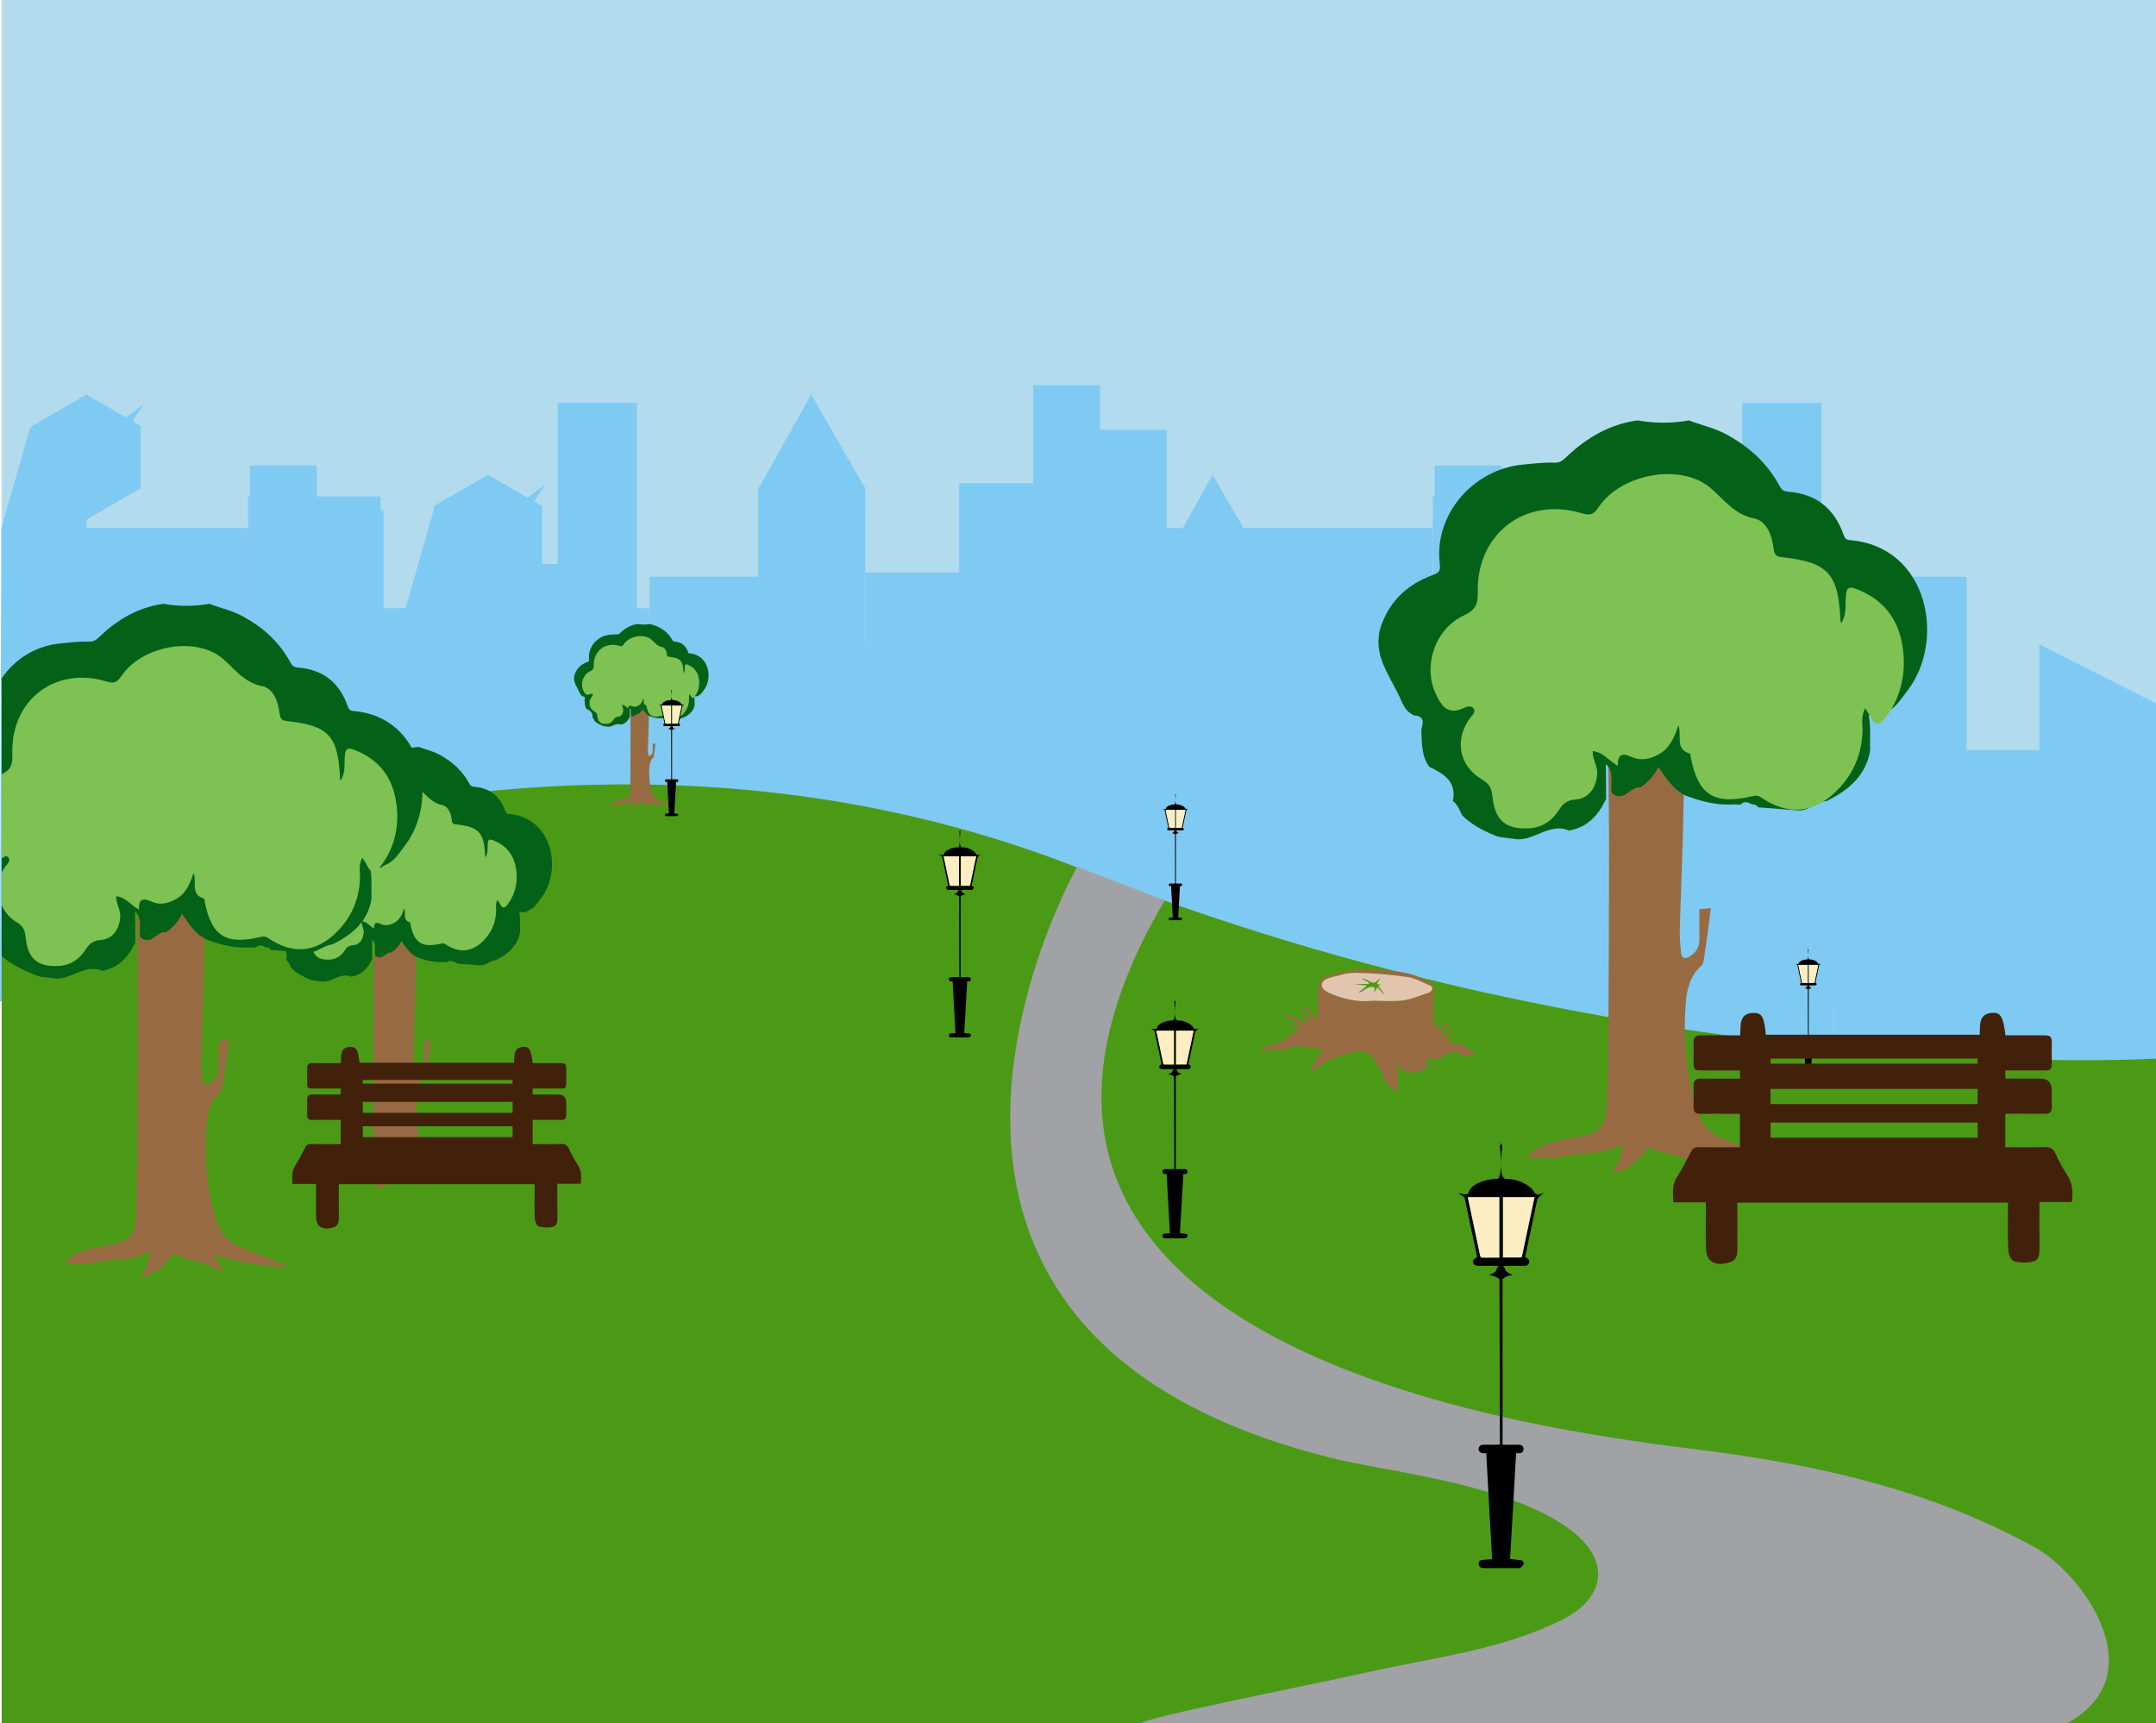 <?xml version="1.0" encoding="UTF-8"?><svg id="Layer_2" xmlns="http://www.w3.org/2000/svg" viewBox="0 0 1281 1024"><defs><style>.cls-1{fill:#b2dbed;}.cls-2{fill:#7ec253;}.cls-3{fill:#4b9a16;}.cls-4{fill:#fceec2;}.cls-5{fill:#036118;}.cls-6{fill:#a0a2a5;}.cls-7{fill:#7fcaf2;}.cls-8{fill:#986a42;}.cls-9{fill:#42210b;}.cls-10{fill:#e2c5af;}</style></defs><g id="Layer_1-2"><rect class="cls-1" x="1" width="1280" height="1024"/></g><g id="background"><path class="cls-7" d="M289.94,361.38h95.97v281.1h-158.02v.13h-39.63v.26h-39.69v-.06H48.98v-255.01h99.59v-111.21h39.69v26.43h39.63v58.36h13.13l16.75-58.68v-2l32.17-18.57,23.44,13.53c5.75-4.13,10.23-7.36,10.51-7.56l-6.62,9.81,4.84,2.79v37.14l-32.17,18.58v4.96Z"/><polygon class="cls-7" points="1281 418 1281 629 1211.72 642.66 1211.72 642.38 1168.49 642.38 1168.49 642.39 1089.87 642.39 1089.87 342.69 1168.49 342.69 1168.49 445.64 1211.72 445.64 1211.72 382.88 1281 418"/><polygon class="cls-7" points="752.31 337.18 752.71 337.18 752.71 642.19 688.95 642.19 688.95 642.75 643.25 642.75 643.25 642.63 507.87 642.63 507.87 642.36 386.02 642.36 386.02 342.66 464.64 342.66 464.64 445.61 507.87 445.61 507.87 382.85 569.91 382.85 569.91 287.05 616.97 287.05 616.97 418.08 643.58 418.08 643.58 424.17 688.95 424.17 688.95 337.18 689.69 337.18 720.5 282.09 752.31 337.18"/><polygon class="cls-7" points="1089.76 361.4 1089.76 642.51 931.73 642.51 931.73 642.64 892.11 642.64 892.11 642.9 852.42 642.9 852.42 642.84 752.83 642.84 752.83 387.83 852.42 387.83 852.42 276.62 892.11 276.62 892.11 303.04 931.73 303.04 931.73 361.4 1089.76 361.4"/><path class="cls-7" d="M.76,314.07l16.75-58.68,1.7-2.38,32.17-18.57,23.44,13.53c5.75-4.13,10.23-7.36,10.51-7.56l-6.62,9.81,4.84,2.79v37.14l-32.17,18.58v4.96h95.97v281.1l-147.35.21.76-280.93Z"/><polygon class="cls-7" points="1108.87 370.42 1108.87 594.97 973.16 594.97 973.16 594.69 929.93 594.69 929.93 594.7 851.31 594.7 851.31 295 929.93 295 929.93 397.95 973.16 397.95 973.16 335.19 1035.2 335.19 1035.2 239.39 1082.26 239.39 1082.26 370.42 1108.87 370.42"/><polygon class="cls-7" points="513.75 289.49 514.15 289.49 514.15 594.5 450.39 594.5 450.39 595.06 404.69 595.06 404.69 594.94 269.31 594.94 269.31 594.67 147.46 594.67 147.46 294.97 226.08 294.97 226.08 397.92 269.31 397.92 269.31 335.16 331.35 335.16 331.35 239.36 378.41 239.36 378.41 370.39 405.02 370.39 405.02 376.48 450.39 376.48 450.39 289.49 451.13 289.49 481.94 234.4 513.75 289.49"/><polygon class="cls-7" points="851.2 313.71 851.2 594.82 693.17 594.82 693.17 594.95 653.55 594.95 653.55 595.21 613.86 595.21 613.86 595.15 514.27 595.15 514.27 340.14 613.86 340.14 613.86 228.93 653.55 228.93 653.55 255.35 693.17 255.35 693.17 313.71 851.2 313.71"/></g><g id="grass"><path class="cls-3" d="M1,549s314-163,643-32,637,112,637,112v395H1v-475Z"/></g><g id="pavement"><path class="cls-6" d="M796.3,867.51c31.7,7.49,112.39,15.88,143.78,47.59,16.28,16.85,11.09,35.98-12.23,47.52-36,17.81-75.59,22.15-114,30.71-41.56,9.26-132.62,26.88-135.85,30.67h550c53.14-29,9.1-88.88-18.43-104.23-59.67-33.27-124.7-48.31-191.54-57.29-67.99-9.14-490.02-48.47-326.02-327.47l-52-20s-158.18,278.26,156.3,352.51Z"/></g><g id="trees"><path class="cls-8" d="M246.5,554.52c.29.97.84,1.95.83,2.92-.15,11.57-.31,23.13-.61,34.69-.28,11.06-.77,22.11-1.07,33.17-.07,2.55.16,5.12.42,7.66.2,1.89,1.21,2.3,2.85,1.29,2.04-1.26,3.26-3.04,3.24-5.54-.02-3.36,0-6.72,0-10.19,1.51-.14,2.49-.23,3.81-.35-.32,2.57-.6,5.02-.94,7.45-.46,3.34-.93,6.68-1.44,10.01-.09.59-.27,1.32-.68,1.67-3.64,3.14-4.83,7.41-5.21,11.89-1.02,12.06-.02,23.95,3.41,35.61,1.37,4.66,4.11,8.16,8.55,10.08,5.72,2.47,11.54,4.73,17.31,7.08.4.16.81.28,1.17.77-3.1-.27-6.2-.44-9.28-.83-3.16-.39-6.31-.87-9.42-1.53-3.08-.66-6.11-1.59-9-2.36,1.06,1.96,2.18,4.03,3.3,6.09-.16.11-.32.23-.47.34-.65-.33-1.31-.64-1.95-.98-3.1-1.65-6.27-2.99-9.79-3.6-2.15-.37-4.19-1.41-6.43-2.2-2.48,4.32-6.3,7.36-11.88,8.92,1.71-3.24,3.31-6.09,3.38-9.59-.43.08-.75.06-1,.19-4.12,2.07-8.53,2.58-13.07,2.83-3.1.17-6.15,1.04-9.25,1.32-2.57.23-5.17.05-7.76.05-.09-.28-.18-.55-.27-.83.7-.6,1.35-1.28,2.12-1.78,4.04-2.6,8.67-3.36,13.28-4.2.92-.17,1.85-.29,2.76-.49,5.5-1.22,7.77-3.88,7.99-10.13.31-8.67.43-17.36.49-26.04.12-19.82.19-39.64.21-59.46.01-9.19-.17-18.38-.18-27.57,0-1.23.11-2.84.86-3.61,1.79-1.83,2.65-1.58,4.52.62,1.4-2.43,2.78-4.82,4.25-7.37.45.59.74.96,1.08,1.4.91-1.29,1.79-2.53,2.82-3.98.41.66.68,1.05.91,1.46.97,1.74,2.54,2.08,3.92.78,1.97-1.86,3.9-3.76,5.85-5.65.13,0,.25,0,.38,0Z"/><path class="cls-5" d="M221.03,558.18c.03,3.87.06,7.74.09,11.6-2.53,5.38-6.12,9.5-12.35,10.54-6.37-2.67-11.29,3.24-17.27,2.92-1.89-.25-3.77-.5-5.66-.74-.42-.11-.84-.22-1.26-.33-4.16-1.68-8.13-3.67-11.37-6.87-.91-1.67-1.44-3.59-3.1-4.78,1.32-6.53-3.07-9.12-7.89-11.42-2.67-3.74-2.41-8.1-2.63-12.36.61-2.23,1.19-4.44-2.28-4.74-.43-.04-.84-.42-1.25-.67-2.16-1.33-2.83-3.72-3.82-5.78-3.62-7.57-9.38-14.52-5.81-24.02,3.08-8.17,8.88-13.23,16.73-16.2,2.11-.8,2.9-1.07,2.56-3.88-1.93-16.26,11.05-31.34,27.5-32.95,3.59-.35,7.15-.81,10.74-.65,1.83.08,2.86-.88,4.05-2.01,6.66-6.34,14.31-10.79,23.58-12.08,5.71,1.01,11.41,1.02,17.12,0,4.09,1.6,8.38,2.47,12.34,4.61,7.45,4.03,13.46,9.36,17.56,16.77.71,1.29,1.21,2.22,3.04,2.35,9.19.65,15.36,5.47,18.45,14.14.4,1.13.66,1.87,2.13,1.99,26.25,2.11,32.15,33.56,19.05,50.33-2.11,2.71-3.79,5.73-7.23,7.03-.55.33-1.1.66-1.65.98,0,0,0-.02,0-.02-1.22,0-2.44,0-3.89,0,.83,3.77.36,7.64.52,11.5-1.07,7.05-5.35,11.75-11.22,15.28-1.05.63-2.15,1.17-3.23,1.75-3.45.35-6.04,3.37-9.67,3.13-4.41-.34-8.82-.69-13.23-1.03h-.03c-.4-.76-1.07-.99-1.87-.94-1.32-.68-2.64-1.31-3.92.08-.66-.04-1.32-.07-1.98-.11-5.71.46-11.08-.96-16.35-2.94-4.08-1.97-6.36-5.7-9.03-9.53-1.4,3.03-3.46,5.09-5.89,6.81-3.29-.48-5.02,4.37-8.7,2.55-.33-.26-.66-.51-.99-.77,0,0,.01.03.01.03-.45-3.23,1.03-6.85-1.9-9.59"/><path class="cls-2" d="M288.46,509.41c1.45-2.42,1.21-4.63,1.28-6.8.13-4.15.73-4.51,4.65-2.75,7.38,3.32,11.32,9.22,12.34,17.06.93,7.13-.41,13.85-4.65,19.81-1.56,2.19-3.27,4.12-5.12.17-.29-.62-.72-1.18-1.42-2.31-1.31,2.63-.73,4.51-.76,6.27-.1,7.18-2.69,13.31-7.77,18.31-6.78,6.67-14.41,7.28-22.34,1.84-1.09-.75-1.96-.48-3.05-.23-10.97,2.47-15.56-.54-17.76-11.59-.08-.4-.07-1.11-.25-1.15-4.57-1.23-2.29-5.31-3.42-8.39-1.23,3.7-2.61,6.89-5.97,8.7-2.55,1.38-5.24,1.91-7.86.7-2.75-1.27-4.26-.94-4.1,2.63-2.71-1.49-4.28-4.06-7.48-4.39-.09,2.42,1.46,4.37,1.33,6.69-.24,4.18-2.45,7.39-6.44,7.67-2.43.17-3.68,1.22-4.83,3.03-2.1,3.3-5.02,5.32-9.04,5.51-6.78.32-9.99-2.34-10.71-9.43-.24-2.38-.85-3.75-3.1-5.06-6.88-4.01-8.23-11.93-3.49-18.24.65-.86,1.78-1.74.96-2.82-.76-1-2.09-.49-3.05-.04-4.56,2.14-6.49-.77-8.09-4.18-3.95-8.44-.19-19.43,8.34-23.33,3.28-1.5,4.16-3.26,4.08-6.77-.43-17.59,14.25-28.65,31.07-23.45,2.66.82,3.56-.13,4.85-2.03,6.76-9.88,24.53-13.03,33.23-5.41,4.02,3.52,6.94,7.74,12.88,8.94,3.55.72,5.19,4.95,5.65,8.82.18,1.51.45,2.41,2.33,2.61,13.93,1.52,16.88,4.78,17.53,19.02,0,.13.09.26.21.59Z"/><path class="cls-8" d="M385.34,414c.13.43.37.85.36,1.28-.06,5.06-.14,10.12-.27,15.18-.12,4.84-.34,9.67-.47,14.51-.03,1.12.07,2.24.18,3.35.09.83.53,1.01,1.25.56.89-.55,1.43-1.33,1.42-2.42-.01-1.47,0-2.94,0-4.46.66-.06,1.09-.1,1.67-.15-.14,1.13-.26,2.19-.41,3.26-.2,1.46-.41,2.92-.63,4.38-.04.26-.12.58-.3.73-1.59,1.38-2.11,3.24-2.28,5.2-.45,5.28,0,10.48,1.49,15.58.6,2.04,1.8,3.57,3.74,4.41,2.5,1.08,5.05,2.07,7.58,3.1.17.07.35.12.51.34-1.35-.12-2.71-.19-4.06-.36-1.38-.17-2.76-.38-4.12-.67-1.35-.29-2.67-.7-3.94-1.03.46.86.95,1.76,1.44,2.66-.07.05-.14.1-.21.15-.28-.14-.57-.28-.85-.43-1.35-.72-2.74-1.31-4.28-1.58-.94-.16-1.83-.62-2.81-.96-1.09,1.89-2.76,3.22-5.2,3.9.75-1.42,1.45-2.67,1.48-4.2-.19.03-.33.03-.44.08-1.8.91-3.73,1.13-5.72,1.24-1.36.07-2.69.45-4.05.58-1.12.1-2.26.02-3.4.02-.04-.12-.08-.24-.12-.36.31-.26.59-.56.93-.78,1.77-1.14,3.8-1.47,5.81-1.84.4-.07.81-.13,1.21-.22,2.41-.53,3.4-1.7,3.5-4.43.13-3.8.19-7.59.21-11.39.05-8.67.08-17.34.09-26.02,0-4.02-.07-8.04-.08-12.06,0-.54.05-1.24.38-1.58.78-.8,1.16-.69,1.98.27.61-1.06,1.22-2.11,1.86-3.23.2.26.33.42.47.61.4-.56.78-1.11,1.23-1.74.18.29.3.46.4.64.42.76,1.11.91,1.72.34.86-.81,1.71-1.65,2.56-2.47.05,0,.11,0,.16,0Z"/><path class="cls-5" d="M374.2,420.85c.01,1.69.03,3.38.04,5.08-1.11,2.35-2.68,4.16-5.4,4.61-2.79-1.17-4.94,1.42-7.55,1.28-.83-.11-1.65-.22-2.48-.33-.18-.05-.37-.1-.55-.14-1.82-.73-3.56-1.6-4.98-3.01-.4-.73-.63-1.57-1.35-2.09.58-2.86-1.34-3.99-3.45-5-1.17-1.64-1.06-3.54-1.15-5.41.27-.98.52-1.94-1-2.07-.19-.02-.37-.18-.55-.29-.95-.58-1.24-1.63-1.67-2.53-1.58-3.31-4.11-6.35-2.54-10.51,1.35-3.58,3.89-5.79,7.32-7.09.92-.35,1.27-.47,1.12-1.7-.85-7.11,4.83-13.71,12.03-14.42,1.57-.15,3.13-.35,4.7-.29.8.03,1.25-.39,1.77-.88,2.91-2.77,6.26-4.72,10.32-5.28,2.5.44,4.99.45,7.49,0,1.79.7,3.67,1.08,5.4,2.02,3.26,1.76,5.89,4.1,7.68,7.34.31.57.53.97,1.33,1.03,4.02.28,6.72,2.39,8.07,6.19.18.49.29.82.93.87,11.48.92,14.07,14.68,8.34,22.02-.93,1.18-1.66,2.51-3.16,3.08-.24.14-.48.29-.72.43,0,0,0-.01,0-.01-.53,0-1.07,0-1.7,0,.36,1.65.16,3.34.23,5.03-.47,3.09-2.34,5.14-4.91,6.68-.46.28-.94.51-1.41.77-1.51.15-2.64,1.47-4.23,1.37-1.93-.15-3.86-.3-5.79-.45h-.01c-.18-.33-.47-.43-.82-.41-.58-.3-1.15-.57-1.71.03-.29-.02-.58-.03-.87-.05-2.5.2-4.85-.42-7.15-1.29-1.78-.86-2.78-2.5-3.95-4.17-.61,1.32-1.52,2.23-2.58,2.98-1.44-.21-2.2,1.91-3.81,1.11-.14-.11-.29-.22-.43-.34,0,0,0,.01,0,.01-.2-1.41.45-3-.83-4.19"/><path class="cls-8" d="M120.87,516.43c.46,1.56,1.34,3.12,1.32,4.67-.24,18.47-.5,36.93-.97,55.39-.45,17.65-1.23,35.3-1.71,52.96-.11,4.07.25,8.18.67,12.24.31,3.01,1.92,3.68,4.55,2.06,3.26-2.01,5.21-4.85,5.18-8.85-.04-5.37,0-10.74,0-16.26,2.41-.22,3.97-.37,6.09-.56-.51,4.11-.96,8.01-1.49,11.89-.73,5.34-1.48,10.67-2.31,15.99-.14.94-.44,2.1-1.09,2.67-5.81,5.02-7.71,11.84-8.31,18.98-1.63,19.25-.03,38.24,5.45,56.85,2.19,7.45,6.55,13.02,13.66,16.09,9.14,3.95,18.42,7.56,27.64,11.3.63.26,1.29.45,1.87,1.23-4.94-.43-9.9-.71-14.82-1.32-5.04-.63-10.08-1.39-15.04-2.44-4.92-1.05-9.75-2.54-14.36-3.77,1.7,3.13,3.48,6.43,5.26,9.72-.25.18-.5.36-.76.55-1.04-.52-2.09-1.02-3.12-1.56-4.94-2.64-10.01-4.78-15.63-5.75-3.44-.59-6.69-2.25-10.27-3.51-3.96,6.9-10.07,11.74-18.96,14.23,2.74-5.17,5.28-9.73,5.39-15.31-.69.12-1.2.1-1.6.3-6.57,3.31-13.62,4.12-20.86,4.52-4.95.27-9.83,1.66-14.78,2.1-4.1.37-8.26.07-12.4.07-.14-.44-.29-.88-.43-1.32,1.12-.95,2.15-2.05,3.38-2.84,6.45-4.14,13.85-5.37,21.2-6.71,1.47-.27,2.95-.47,4.41-.79,8.79-1.94,12.41-6.2,12.76-16.17.49-13.85.69-27.72.78-41.58.2-31.65.31-63.29.34-94.94.02-14.67-.27-29.35-.28-44.02,0-1.96.18-4.54,1.37-5.76,2.86-2.92,4.23-2.52,7.22.99,2.24-3.88,4.44-7.7,6.79-11.77.72.94,1.19,1.53,1.73,2.24,1.46-2.06,2.85-4.03,4.5-6.36.66,1.05,1.09,1.67,1.45,2.32,1.55,2.78,4.05,3.33,6.26,1.24,3.15-2.96,6.23-6.01,9.33-9.01.2,0,.4,0,.6,0Z"/><path class="cls-5" d="M209.86,422.42c-2.33-.19-2.75-1.36-3.4-3.17-4.94-13.84-14.79-21.54-29.46-22.57-2.93-.21-3.72-1.69-4.86-3.76-6.54-11.84-16.13-20.35-28.03-26.78-6.33-3.42-13.19-4.8-19.71-7.36-9.11,1.62-18.22,1.61-27.33,0-14.79,2.05-27.01,9.16-37.64,19.28-1.89,1.8-3.54,3.33-6.46,3.21-5.74-.25-11.42.49-17.15,1.04-14.72,1.44-26.79,9.19-34.81,20.69v165c5.17,5.12,14.36,9.07,21.01,11.75.67.17,1.34.35,2.01.52,3.01.4,6.02.79,9.04,1.19,9.54.51,17.39-8.93,27.57-4.66,9.95-1.66,15.69-8.25,19.72-16.83-.05-6.18-.09-12.35-.14-18.53h0c4.67,4.36,2.33,10.12,3.04,15.27.52.41,1.04.81,1.56,1.22,5.88,2.9,8.64-4.84,13.9-4.07,3.87-2.76,7.15-6.05,9.4-10.88,4.26,6.1,7.9,12.06,14.41,15.21,8.42,3.16,16.99,5.43,26.11,4.7,1.05.06,2.11.12,3.17.18,2.04-2.22,4.15-1.21,6.25-.12,1.27-.07,2.34.28,2.98,1.48l.05.02c7.04.55,14.08,1.1,21.13,1.65,5.81.37,9.94-4.44,15.45-5.01,1.72-.93,3.48-1.8,5.15-2.8,9.38-5.62,16.21-13.13,17.92-24.39-.26-6.15.49-12.33-.84-18.35,2.31,0,4.26,0,6.21,0,0,0,.01.04.01.04.88-.52,1.76-1.05,2.64-1.57,5.48-2.07,8.16-6.9,11.54-11.22,20.92-26.78,11.49-76.99-30.42-80.36Z"/><path class="cls-2" d="M235.49,477.52c-1.84-14.18-8.98-24.87-22.33-30.89-7.1-3.2-8.17-2.54-8.42,4.98-.13,3.92.3,7.93-2.32,12.31-.21-.6-.36-.83-.37-1.06-1.17-25.78-6.51-31.69-31.74-34.44-3.39-.37-3.89-2-4.21-4.73-.82-7-3.79-14.66-10.22-15.96-10.75-2.17-16.04-9.81-23.32-16.18-15.76-13.79-47.93-8.08-60.17,9.8-2.35,3.43-3.98,5.16-8.79,3.67-30.45-9.42-57.03,10.6-56.26,42.45.15,6.35-.4,9.82-6.33,12.53v50c1.73-.81,2.64-2.19,4.02-.39,1.49,1.95-.57,3.55-1.74,5.11-.88,1.17-1.64,2.37-2.29,3.58v19.7c1.89,3.67,4.41,7.31,8.61,9.75,4.08,2.37,5.17,4.86,5.62,9.17,1.32,12.84,7.12,17.66,19.4,17.07,7.29-.35,12.58-4,16.38-9.97,2.09-3.29,4.36-5.19,8.75-5.49,7.23-.5,11.23-6.33,11.67-13.89.24-4.21-2.57-7.74-2.41-12.12,5.79.6,8.62,5.25,13.54,7.95-.29-6.46,2.44-7.05,7.43-4.76,4.75,2.19,9.6,1.23,14.23-1.26,6.1-3.28,8.59-9.06,10.82-15.76,2.05,5.58-2.08,12.96,6.19,15.2.32.09.31,1.37.45,2.09,3.98,20,12.29,25.46,32.16,20.98,1.97-.44,3.54-.93,5.52.42,14.37,9.85,28.18,8.75,40.46-3.33,9.21-9.06,13.89-20.15,14.08-33.15.05-3.19-1-6.6,1.37-11.35,1.27,2.05,2.05,3.06,2.57,4.18,3.35,7.14,6.45,3.65,9.27-.32,7.67-10.79,10.1-22.97,8.42-35.87Z"/><path class="cls-8" d="M999.58,426c.52,1.74,1.5,3.49,1.48,5.22-.26,20.64-.56,41.28-1.09,61.92-.51,19.73-1.38,39.46-1.91,59.19-.12,4.55.28,9.14.75,13.68.35,3.37,2.15,4.11,5.09,2.3,3.65-2.25,5.82-5.42,5.79-9.89-.04-6-.01-12-.01-18.18,2.7-.25,4.44-.41,6.8-.63-.57,4.59-1.08,8.95-1.67,13.29-.81,5.96-1.66,11.93-2.58,17.87-.16,1.05-.49,2.35-1.22,2.98-6.5,5.61-8.62,13.23-9.29,21.21-1.83,21.52-.03,42.74,6.09,63.55,2.45,8.32,7.33,14.56,15.27,17.99,10.21,4.41,20.59,8.45,30.9,12.64.71.29,1.44.51,2.09,1.38-5.52-.48-11.07-.79-16.57-1.48-5.63-.7-11.27-1.55-16.82-2.73-5.5-1.17-10.9-2.84-16.05-4.21,1.89,3.5,3.89,7.18,5.88,10.87-.28.2-.56.41-.84.61-1.16-.58-2.34-1.14-3.48-1.75-5.53-2.95-11.19-5.34-17.47-6.43-3.84-.66-7.47-2.51-11.48-3.93-4.43,7.71-11.25,13.13-21.2,15.91,3.06-5.78,5.9-10.88,6.03-17.11-.77.13-1.34.11-1.79.33-7.34,3.7-15.23,4.61-23.32,5.05-5.53.3-10.98,1.85-16.52,2.35-4.58.41-9.23.08-13.85.08-.16-.49-.32-.98-.48-1.47,1.25-1.07,2.41-2.29,3.78-3.17,7.21-4.63,15.48-6,23.7-7.5,1.64-.3,3.3-.52,4.93-.88,9.82-2.17,13.87-6.93,14.26-18.07.55-15.48.78-30.98.87-46.47.22-35.37.34-70.75.38-106.12.02-16.4-.3-32.8-.32-49.2,0-2.19.2-5.07,1.53-6.44,3.2-3.27,4.73-2.82,8.07,1.11,2.5-4.34,4.97-8.61,7.59-13.16.81,1.05,1.33,1.71,1.93,2.5,1.63-2.3,3.19-4.51,5.03-7.11.74,1.18,1.22,1.87,1.62,2.6,1.73,3.11,4.53,3.72,7,1.39,3.52-3.31,6.96-6.71,10.43-10.08.22,0,.45,0,.67,0Z"/><path class="cls-5" d="M954.13,453.95c.05,6.9.1,13.81.15,20.71-4.51,9.59-10.93,16.96-22.04,18.82-11.37-4.77-20.15,5.78-30.81,5.21-3.37-.44-6.74-.88-10.1-1.33-.75-.2-1.5-.39-2.25-.58-7.43-2.99-14.52-6.55-20.29-12.27-1.63-2.98-2.56-6.41-5.53-8.52,2.35-11.65-5.47-16.28-14.08-20.38-4.77-6.67-4.31-14.45-4.7-22.05,1.08-3.98,2.13-7.92-4.07-8.46-.77-.07-1.5-.75-2.22-1.19-3.86-2.38-5.05-6.63-6.82-10.32-6.46-13.51-16.75-25.92-10.37-42.86,5.49-14.59,15.85-23.6,29.85-28.91,3.76-1.42,5.17-1.9,4.57-6.93-3.45-29.02,19.71-55.94,49.08-58.8,6.4-.62,12.76-1.44,19.17-1.17,3.27.14,5.11-1.57,7.22-3.58,11.88-11.31,25.54-19.26,42.08-21.55,10.18,1.81,20.37,1.83,30.55.01,7.29,2.85,14.96,4.4,22.03,8.22,13.3,7.19,24.03,16.7,31.33,29.94,1.27,2.31,2.15,3.97,5.43,4.2,16.4,1.16,27.41,9.76,32.93,25.23.72,2.02,1.19,3.33,3.8,3.54,46.84,3.77,57.38,59.89,34,89.82-3.77,4.83-6.77,10.23-12.9,12.55-.98.59-1.97,1.17-2.95,1.76,0,0-.01-.04-.01-.04-2.18,0-4.36,0-6.94,0,1.48,6.73.65,13.64.94,20.52-1.91,12.58-9.55,20.98-20.03,27.26-1.87,1.12-3.84,2.09-5.76,3.13-6.16.63-10.77,6.01-17.26,5.59-7.87-.61-15.74-1.23-23.62-1.84l-.06-.03c-.72-1.34-1.91-1.74-3.33-1.65-2.35-1.21-4.71-2.34-6.99.13-1.18-.07-2.36-.13-3.54-.2-10.19.82-19.77-1.72-29.18-5.25-7.27-3.52-11.35-10.18-16.11-17-2.51,5.4-6.18,9.08-10.5,12.16-5.87-.86-8.96,7.79-15.53,4.55-.59-.46-1.17-.92-1.76-1.38,0,0,.02.05.02.05-.8-5.77,1.83-12.22-3.4-17.11"/><path class="cls-2" d="M1094.01,370.33c2.9-4.85,2.42-9.29,2.56-13.63.27-8.32,1.46-9.05,9.32-5.51,14.79,6.66,22.68,18.49,24.72,34.19,1.86,14.29-.83,27.77-9.32,39.71-3.12,4.39-6.55,8.25-10.26.35-.58-1.24-1.44-2.36-2.85-4.63-2.62,5.27-1.47,9.04-1.52,12.57-.21,14.4-5.39,26.67-15.58,36.7-13.6,13.37-28.88,14.59-44.79,3.69-2.19-1.5-3.93-.96-6.11-.47-21.99,4.96-31.19-1.08-35.6-23.22-.16-.8-.15-2.22-.5-2.31-9.15-2.47-4.58-10.64-6.85-16.82-2.47,7.41-5.22,13.81-11.97,17.44-5.12,2.76-10.49,3.82-15.75,1.4-5.52-2.54-8.54-1.89-8.22,5.27-5.44-2.99-8.57-8.14-14.98-8.8-.18,4.85,2.93,8.75,2.66,13.42-.48,8.37-4.92,14.82-12.92,15.38-4.86.34-7.38,2.44-9.69,6.08-4.2,6.61-10.05,10.66-18.13,11.04-13.6.65-20.02-4.68-21.48-18.9-.49-4.77-1.7-7.52-6.22-10.15-13.79-8.03-16.5-23.92-7-36.57,1.3-1.72,3.57-3.49,1.92-5.66-1.52-2-4.19-.98-6.11-.08-9.15,4.29-13.01-1.55-16.21-8.38-7.92-16.91-.39-38.95,16.71-46.77,6.57-3,8.35-6.54,8.18-13.57-.85-35.26,28.57-57.42,62.28-46.99,5.32,1.65,7.13-.27,9.73-4.06,13.55-19.8,49.16-26.12,66.61-10.85,8.06,7.05,13.92,15.51,25.82,17.91,7.12,1.44,10.41,9.92,11.32,17.67.36,3.03.91,4.83,4.66,5.24,27.92,3.05,33.84,9.59,35.13,38.13.01.26.17.52.41,1.18Z"/><path class="cls-2" d="M406.25,399.95c.72-1.2.6-2.3.64-3.38.07-2.06.36-2.24,2.31-1.36,3.66,1.65,5.62,4.58,6.12,8.47.46,3.54-.2,6.88-2.31,9.83-.77,1.09-1.62,2.04-2.54.09-.14-.31-.36-.58-.71-1.15-.65,1.3-.36,2.24-.38,3.11-.05,3.57-1.33,6.6-3.86,9.09-3.37,3.31-7.15,3.61-11.09.91-.54-.37-.97-.24-1.51-.12-5.45,1.23-7.72-.27-8.82-5.75-.04-.2-.04-.55-.12-.57-2.27-.61-1.13-2.64-1.7-4.17-.61,1.84-1.29,3.42-2.97,4.32-1.27.68-2.6.95-3.9.35-1.37-.63-2.11-.47-2.04,1.3-1.35-.74-2.12-2.02-3.71-2.18-.04,1.2.73,2.17.66,3.32-.12,2.07-1.22,3.67-3.2,3.81-1.2.08-1.83.6-2.4,1.51-1.04,1.64-2.49,2.64-4.49,2.73-3.37.16-4.96-1.16-5.32-4.68-.12-1.18-.42-1.86-1.54-2.51-3.42-1.99-4.09-5.92-1.73-9.06.32-.43.88-.87.48-1.4-.38-.49-1.04-.24-1.51-.02-2.26,1.06-3.22-.38-4.01-2.08-1.96-4.19-.1-9.64,4.14-11.58,1.63-.74,2.07-1.62,2.02-3.36-.21-8.73,7.08-14.22,15.42-11.64,1.32.41,1.77-.07,2.41-1.01,3.36-4.9,12.18-6.47,16.5-2.69,2,1.75,3.45,3.84,6.39,4.44,1.76.36,2.58,2.46,2.8,4.38.09.75.23,1.2,1.16,1.3,6.92.75,8.38,2.37,8.7,9.44,0,.06.04.13.1.29Z"/><path class="cls-8" d="M856.25,616.66c2.39-1.77,4.62-3.44,6.86-5.1.12.14.24.28.37.41-1.53,1.79-3.05,3.57-4.58,5.36.11.18.23.35.34.53,1.06-.32,2.12-.63,3.55-1.06-.73,1.21-1.25,2.06-2.02,3.35,1.74,0,3.1.07,4.45-.02,2.54-.16,4.55.74,6.39,2.49,1.62,1.53,3.54,2.75,5.39,4.15-3.03,1.36-6.31,1.23-9.3-.58-2.9-1.76-5.47-1.53-8.07.31-2.96,2.09-6.08,3.35-9.85,2.89-1.85-.23-3.01,1.01-3.4,3.04h3.58c-3.25,2.29-5.76,4.84-9.75,4.88-3.79.03-7.31-.08-8.7-4.91l-.96.59v15.64c-4.65-2.39-7.48-5.24-8.87-9.49-.44-1.35-1.15-2.63-1.85-3.88-.94-1.68-2.15-3.22-2.97-4.95-2.14-4.5-5.99-6.61-10.85-5.57-4.59.98-9.02,2.25-13.47,4.01-5,1.98-8.9,4.94-12.77,8.65-.33-3.47,1.28-7.22,3.6-9.73,1.14-1.24,1.88-2.86,2.66-4.09-5.59-.76-10.62-1.57-15.68-2.04-1.44-.13-2.98.72-4.47,1.13-1.75.48-3.57,1.56-5.22,1.33-3.85-.52-7.5-.58-10.94,1.7-.19-.31-.38-.63-.56-.94,1.15-1.03,2.16-2.31,3.48-3.02,1.27-.68,2.84-.81,4.3-1.13,3.26-.71,5.94-2.22,8.34-4.67,1.6-1.63,3.97-2.52,6.25-3.89-1.94-1.05-4.02-2.18-6.11-3.31.01-.13.02-.25.03-.38,2.21.74,4.41,1.49,6.66,2.24-.42-2.9-3.23-4.87-10.4-7.32,5.6-.79,9.96,2.16,14.27,5.27.21-.26.41-.52.62-.77-1.13-1.78-2.25-3.55-3.72-5.86,2.23,1.47,4.05,2.67,5.87,3.88.2-.14.39-.28.59-.43-1.88-2.57-3.77-5.13-5.73-7.81,4.21,1.85,6.91,4.85,8.46,9.39.23-.82.6-1.56.62-2.32.17-5.44.42-10.88.34-16.32-.06-4.27,1.8-7.45,5.64-8.56,5.34-1.54,10.89-2.78,16.42-3.17,10.61-.76,21.28-.54,31.7,1.87,3.97.92,7.74,2.78,11.5,4.44,2.89,1.28,3.87,3.67,3.68,6.89-.33,5.61-.32,11.23-.37,16.85-.01,1.28.3,2.56.95,3.85.35-1.14.69-2.28,1.04-3.41l.42-.07c.26,1.7.51,3.41.84,5.57,2.16-1.87,4.16-3.59,6.15-5.32.16.16.32.33.48.49-1.93,2.85-4.91,5.15-5.22,8.92ZM815.83,594.61c5.96,0,12.01.64,17.85-.19,5.35-.76,10.48-3.11,15.7-4.76.08-.03.15-.09.22-.14,1.93-1.33,1.98-3.11-.15-4-4.43-1.87-8.85-4.39-13.5-5.04-10.14-1.41-20.41-2.31-30.64-2.43-5.29-.07-10.65,1.77-15.87,3.14-2.18.57-4.54,2.39-4.07,4.83.29,1.52,2.44,3.12,4.12,3.86,8.37,3.67,17.1,5.82,26.34,4.74Z"/><path class="cls-10" d="M815.83,594.61c-9.23,1.09-17.97-1.07-26.34-4.74-1.68-.74-3.83-2.34-4.12-3.86-.46-2.44,1.9-4.26,4.07-4.83,5.22-1.37,10.59-3.2,15.87-3.14,10.23.13,20.5,1.02,30.64,2.43,4.65.65,9.06,3.16,13.5,5.04,2.12.9,2.08,2.68.15,4-.07.05-.14.11-.22.14-5.22,1.65-10.35,4-15.7,4.76-5.84.83-11.89.19-17.85.19ZM807.07,589.78c3.38-.2,5.56-4.85,9.74-2.91-.13.82-.25,1.6-.47,2.93.84-1.23,1.35-1.98,2.09-3.08,1.33,1.41,2.48,2.63,3.62,3.84.11-.09.22-.19.32-.28-1.2-1.49-2.4-2.98-3.66-4.54.64-.12,1.22-.22,1.88-.34-.84-.29-1.59-.56-2.56-.89.7-1.02,1.2-1.75,1.97-2.85-.74.33-1.15.39-1.33.62-1.77,2.33-3.57,1.81-5.65.36-1.05-.72-2.47-.9-3.73-1.33-.02.09-.03.18-.05.27l4.21,2.28c-.11.28-.22.55-.33.83h-7.96s.02.07.02.1c2.1.25,4.2.49,7.09.83-2.19,1.75-3.69,2.96-5.21,4.17Z"/></g><g id="lamposts"><path d="M574.67,583.09c0,.59-1.74,30.6-1.74,30.6.09.22,2.9.39,3.29.48.54.13.8.77.58,1.28-.17.39-.63.67-1,.95-.11.09-.34.03-.51.03-3.34,0-6.69,0-10.03,0-.63,0-1.13-.17-1.38-.78-.26-.62.04-1.4.7-1.57.27-.07,3.03-.17,3.11-.31,0,0-1.69-30.31-1.69-30.67-.34,0-.6,0-.87,0-.8-.03-1.32-.49-1.34-1.19-.02-.74.49-1.26,1.33-1.28,1.14-.03,2.28,0,3.42-.01.15,0,1.16-.03,1.43-.05l-.12-47.81c-.11-.78-2.99-1.41-2.99-1.41,0,0,1.94-.62,2.07-1.33.23-1.22.96-1.29.96-1.29-.41,0-1.72,0-2.15,0-1.29,0-2.58,0-3.86,0-1.07,0-1.54-.27-1.68-.97-.13-.63.21-1.09,1.18-1.54-1.22-5.79-2.45-11.59-3.68-17.4-.29-.03-1.79-1.28-1.79-1.28,0,0,2.76,1.05,2.96.01.45-2.31,4.64-4.06,8.31-4.06,1.75,0,.83-9.38.83-9.38l.3-1.09.35,1.12s-1.49,9.35,1.13,9.35c3.49,0,6.98,1.75,8.29,4.06.62,1.09,2.68-.06,2.68-.06,0,0-1.83,1.49-1.94,2.01-1.15,5.5-2.32,10.99-3.48,16.49-.02.07,0,.15-.02.27.12.05.25.1.37.16.58.27.9.73.77,1.37-.13.63-.58.95-1.24.95-1.51,0-3.02,0-4.53,0-.51,0-1.85.09-1.85.09,0,0,.68.47.81,1.28.15.44,2.12,1.35,2.12,1.35,0,0-1.97-.04-3.02,1.16v48.03c1.2,0,3.25,0,4.44,0,.27,0,.55,0,.81.08.6.18.89.62.86,1.23-.03.66-.42,1.05-1.06,1.14-.34.05-.69,0-1.12,0ZM569.8,526.33v-17.53h-9.15c.36,1.7.71,3.34,1.05,4.98.84,3.97,1.69,7.94,2.51,11.91.1.47.26.66.77.64,1.56-.03,3.12-.01,4.81-.01ZM570.86,508.8v17.49h5.44c1.24-5.83,2.47-11.63,3.71-17.49h-9.15Z"/><path class="cls-4" d="M569.8,526.33c-1.69,0-3.25-.02-4.81.01-.51.01-.67-.18-.77-.64-.82-3.97-1.67-7.94-2.51-11.91-.35-1.64-.69-3.29-1.05-4.98h9.15v17.53Z"/><path class="cls-4" d="M570.86,508.8h9.15c-1.24,5.86-2.47,11.66-3.71,17.49h-5.44v-17.49Z"/><path d="M900.8,863.46c0,1.21-3.57,62.65-3.57,62.65.18.45,5.93.8,6.74.99,1.1.26,1.64,1.57,1.19,2.62-.34.8-1.29,1.37-2.04,1.94-.23.18-.69.07-1.04.07-6.85,0-13.7-.01-20.54.01-1.29,0-2.31-.35-2.83-1.6-.53-1.26.09-2.86,1.44-3.21.55-.14,6.21-.35,6.38-.64,0,0-3.46-62.05-3.46-62.79-.69,0-1.23.02-1.77,0-1.64-.05-2.7-1.01-2.75-2.44-.05-1.51,1.01-2.58,2.72-2.62,2.33-.05,4.67-.02,7-.03.3,0,2.39-.05,2.92-.11l-.25-97.9c-.24-1.6-6.13-2.9-6.13-2.9,0,0,3.96-1.26,4.24-2.73.48-2.5,1.96-2.64,1.96-2.64-.84,0-3.52,0-4.4,0-2.64,0-5.28,0-7.91,0-2.19,0-3.15-.56-3.43-1.98-.26-1.3.43-2.23,2.41-3.16-2.51-11.85-5.02-23.73-7.54-35.63-.6-.06-3.67-2.62-3.67-2.62,0,0,5.64,2.15,6.06.02.93-4.74,9.5-8.31,17.01-8.31,3.57,0,1.7-19.2,1.7-19.2l.62-2.24.72,2.3s-3.04,19.14,2.32,19.14c7.15,0,14.3,3.57,16.97,8.31,1.26,2.24,5.48-.13,5.48-.13,0,0-3.75,3.05-3.97,4.11-2.35,11.26-4.75,22.51-7.13,33.77-.03.15-.02.3-.03.55.24.1.5.21.76.33,1.19.56,1.85,1.48,1.57,2.8-.27,1.3-1.19,1.95-2.54,1.95-3.09,0-6.19,0-9.28,0-1.04,0-3.79.19-3.79.19,0,0,1.39.96,1.66,2.62.3.9,4.34,2.77,4.34,2.77,0,0-4.04-.08-6.18,2.37v98.34c2.46,0,6.66,0,9.08,0,.55,0,1.13,0,1.65.16,1.22.36,1.83,1.27,1.77,2.52-.07,1.34-.86,2.15-2.18,2.34-.69.1-1.4.02-2.29.02ZM890.83,747.24v-35.89h-18.73c.74,3.48,1.45,6.84,2.16,10.21,1.72,8.13,3.46,16.25,5.14,24.39.2.96.54,1.34,1.57,1.32,3.19-.07,6.39-.03,9.86-.03ZM893,711.34v35.81h11.14c2.53-11.94,5.05-23.82,7.59-35.81h-18.73Z"/><path class="cls-4" d="M890.83,747.24c-3.47,0-6.66-.04-9.86.03-1.04.02-1.38-.36-1.57-1.32-1.69-8.14-3.42-16.26-5.14-24.39-.71-3.36-1.42-6.73-2.16-10.21h18.73v35.89Z"/><path class="cls-4" d="M893,711.34h18.73c-2.54,12-5.06,23.88-7.59,35.81h-11.14v-35.81Z"/><path d="M703.09,697.54c0,.68-2,35.06-2,35.06.1.25,3.32.45,3.77.55.62.14.92.88.67,1.47-.19.45-.72.76-1.14,1.09-.13.1-.39.04-.58.04-3.83,0-7.66,0-11.5,0-.72,0-1.29-.2-1.58-.9-.29-.71.05-1.6.81-1.8.31-.08,3.48-.19,3.57-.36,0,0-1.94-34.73-1.94-35.14-.39,0-.69,0-.99,0-.92-.03-1.51-.56-1.54-1.36-.03-.84.57-1.45,1.52-1.47,1.31-.03,2.61,0,3.92-.02.17,0,1.33-.03,1.64-.06l-.14-54.79c-.13-.9-3.43-1.62-3.43-1.62,0,0,2.22-.71,2.37-1.53.27-1.4,1.09-1.48,1.09-1.48-.47,0-1.97,0-2.46,0-1.48,0-2.95,0-4.43,0-1.23,0-1.76-.31-1.92-1.11-.14-.73.24-1.25,1.35-1.77-1.4-6.63-2.81-13.28-4.22-19.94-.34-.03-2.05-1.47-2.05-1.47,0,0,3.16,1.21,3.39.01.52-2.65,5.32-4.65,9.52-4.65,2,0,.95-10.75.95-10.75l.35-1.25.4,1.29s-1.7,10.71,1.3,10.71c4,0,8,2,9.5,4.65.71,1.25,3.07-.07,3.07-.07,0,0-2.1,1.71-2.22,2.3-1.31,6.3-2.66,12.6-3.99,18.9-.02.08-.01.17-.02.31.13.06.28.12.42.18.67.31,1.04.83.88,1.57-.15.73-.66,1.09-1.42,1.09-1.73,0-3.46,0-5.19,0-.58,0-2.12.11-2.12.11,0,0,.78.54.93,1.46.17.5,2.43,1.55,2.43,1.55,0,0-2.26-.04-3.46,1.33v55.03c1.38,0,3.73,0,5.08,0,.31,0,.63,0,.92.09.69.2,1.02.71.99,1.41-.04.75-.48,1.2-1.22,1.31-.39.06-.79.01-1.28.01ZM697.51,632.5v-20.08h-10.48c.41,1.95.81,3.83,1.21,5.71.96,4.55,1.93,9.1,2.88,13.65.11.54.3.75.88.74,1.79-.04,3.57-.01,5.52-.01ZM698.73,612.42v20.04h6.23c1.42-6.68,2.82-13.33,4.25-20.04h-10.48Z"/><path class="cls-4" d="M697.51,632.5c-1.94,0-3.73-.02-5.52.01-.58.01-.77-.2-.88-.74-.94-4.55-1.92-9.1-2.88-13.65-.4-1.88-.8-3.76-1.21-5.71h10.48v20.08Z"/><path class="cls-4" d="M698.73,612.42h10.48c-1.42,6.71-2.83,13.36-4.25,20.04h-6.23v-20.04Z"/><path d="M701.08,526.47c0,.36-1.06,18.62-1.06,18.62.05.13,1.76.24,2,.29.33.08.49.47.35.78-.1.24-.38.41-.61.58-.07.05-.21.02-.31.02-2.04,0-4.07,0-6.11,0-.38,0-.69-.11-.84-.48-.16-.38.03-.85.43-.96.16-.04,1.85-.1,1.9-.19,0,0-1.03-18.44-1.03-18.66-.21,0-.37,0-.53,0-.49-.02-.8-.3-.82-.72-.01-.45.3-.77.81-.78.69-.02,1.39,0,2.08,0,.09,0,.71-.02.87-.03l-.07-29.1c-.07-.48-1.82-.86-1.82-.86,0,0,1.18-.38,1.26-.81.14-.74.58-.78.58-.78-.25,0-1.04,0-1.31,0-.78,0-1.57,0-2.35,0-.65,0-.94-.17-1.02-.59-.08-.39.13-.66.72-.94-.75-3.52-1.49-7.05-2.24-10.59-.18-.02-1.09-.78-1.09-.78,0,0,1.68.64,1.8,0,.28-1.41,2.82-2.47,5.06-2.47,1.06,0,.51-5.71.51-5.71l.19-.67.21.68s-.9,5.69.69,5.69c2.12,0,4.25,1.06,5.04,2.47.38.67,1.63-.04,1.63-.04,0,0-1.11.91-1.18,1.22-.7,3.35-1.41,6.69-2.12,10.04,0,.04,0,.09-.01.16.07.03.15.06.23.1.36.17.55.44.47.83-.08.39-.35.58-.75.58-.92,0-1.84,0-2.76,0-.31,0-1.13.06-1.13.06,0,0,.41.28.49.78.09.27,1.29.82,1.29.82,0,0-1.2-.02-1.84.7v29.23c.73,0,1.98,0,2.7,0,.16,0,.34,0,.49.05.36.11.54.38.52.75-.02.4-.26.64-.65.7-.2.03-.42,0-.68,0ZM698.12,491.92v-10.67h-5.57c.22,1.03.43,2.03.64,3.03.51,2.42,1.03,4.83,1.53,7.25.06.29.16.4.47.39.95-.02,1.9,0,2.93,0ZM698.76,481.26v10.64h3.31c.75-3.55,1.5-7.08,2.26-10.64h-5.57Z"/><path class="cls-4" d="M698.12,491.92c-1.03,0-1.98-.01-2.93,0-.31,0-.41-.11-.47-.39-.5-2.42-1.02-4.83-1.53-7.25-.21-1-.42-2-.64-3.03h5.57v10.67Z"/><path class="cls-4" d="M698.76,481.26h5.57c-.76,3.57-1.5,7.1-2.26,10.64h-3.31v-10.64Z"/><path d="M1077.04,618.67c0,.36-1.06,18.66-1.06,18.66.05.13,1.77.24,2.01.29.33.08.49.47.35.78-.1.24-.38.41-.61.58-.07.05-.21.02-.31.02-2.04,0-4.08,0-6.12,0-.38,0-.69-.11-.84-.48-.16-.38.03-.85.43-.96.16-.04,1.85-.1,1.9-.19,0,0-1.03-18.49-1.03-18.7-.21,0-.37,0-.53,0-.49-.02-.81-.3-.82-.73-.01-.45.3-.77.81-.78.69-.02,1.39,0,2.09,0,.09,0,.71-.02.87-.03l-.07-29.16c-.07-.48-1.82-.86-1.82-.86,0,0,1.18-.38,1.26-.81.14-.75.58-.79.58-.79-.25,0-1.05,0-1.31,0-.79,0-1.57,0-2.36,0-.65,0-.94-.17-1.02-.59-.08-.39.13-.66.72-.94-.75-3.53-1.5-7.07-2.25-10.62-.18-.02-1.09-.78-1.09-.78,0,0,1.68.64,1.81,0,.28-1.41,2.83-2.48,5.07-2.48,1.06,0,.51-5.72.51-5.72l.19-.67.21.69s-.91,5.7.69,5.7c2.13,0,4.26,1.06,5.05,2.48.38.67,1.63-.04,1.63-.04,0,0-1.12.91-1.18,1.22-.7,3.35-1.41,6.71-2.12,10.06,0,.04,0,.09-.01.16.07.03.15.06.23.1.36.17.55.44.47.83-.08.39-.35.58-.76.58-.92,0-1.84,0-2.77,0-.31,0-1.13.06-1.13.06,0,0,.41.29.5.78.09.27,1.29.82,1.29.82,0,0-1.2-.02-1.84.71v29.3c.73,0,1.99,0,2.71,0,.16,0,.34,0,.49.05.36.11.54.38.53.75-.02.4-.26.64-.65.7-.21.03-.42,0-.68,0ZM1074.07,584.04v-10.69h-5.58c.22,1.04.43,2.04.64,3.04.51,2.42,1.03,4.84,1.53,7.27.06.29.16.4.47.39.95-.02,1.9,0,2.94,0ZM1074.72,573.35v10.67h3.32c.75-3.56,1.5-7.09,2.26-10.67h-5.58Z"/><path class="cls-4" d="M1074.07,584.04c-1.03,0-1.99-.01-2.94,0-.31,0-.41-.11-.47-.39-.5-2.42-1.02-4.84-1.53-7.27-.21-1-.42-2-.64-3.04h5.58v10.69Z"/><path class="cls-4" d="M1074.72,573.35h5.58c-.76,3.57-1.51,7.11-2.26,10.67h-3.32v-10.67Z"/><path d="M401.7,464.6c0,.36-1.06,18.66-1.06,18.66.05.13,1.77.24,2.01.29.33.08.49.47.35.78-.1.24-.38.41-.61.58-.07.05-.21.02-.31.02-2.04,0-4.08,0-6.12,0-.38,0-.69-.11-.84-.48-.16-.38.03-.85.43-.96.16-.04,1.85-.1,1.9-.19,0,0-1.03-18.49-1.03-18.7-.21,0-.37,0-.53,0-.49-.02-.81-.3-.82-.73-.01-.45.3-.77.81-.78.69-.02,1.39,0,2.09,0,.09,0,.71-.02.87-.03l-.07-29.16c-.07-.48-1.82-.86-1.82-.86,0,0,1.18-.38,1.26-.81.14-.75.58-.79.58-.79-.25,0-1.05,0-1.31,0-.79,0-1.57,0-2.36,0-.65,0-.94-.17-1.02-.59-.08-.39.13-.66.72-.94-.75-3.53-1.5-7.07-2.25-10.62-.18-.02-1.09-.78-1.09-.78,0,0,1.68.64,1.81,0,.28-1.41,2.83-2.48,5.07-2.48,1.06,0,.51-5.72.51-5.72l.19-.67.21.69s-.91,5.7.69,5.7c2.13,0,4.26,1.06,5.05,2.48.38.67,1.63-.04,1.63-.04,0,0-1.12.91-1.18,1.22-.7,3.35-1.41,6.71-2.12,10.06,0,.04,0,.09-.01.16.07.03.15.06.23.1.36.17.55.44.47.83-.08.39-.35.58-.76.58-.92,0-1.84,0-2.77,0-.31,0-1.13.06-1.13.06,0,0,.41.29.5.78.09.27,1.29.82,1.29.82,0,0-1.2-.02-1.84.71v29.3c.73,0,1.99,0,2.71,0,.16,0,.34,0,.49.05.36.11.54.38.53.75-.02.4-.26.64-.65.7-.21.03-.42,0-.68,0ZM398.73,429.98v-10.69h-5.58c.22,1.04.43,2.04.64,3.04.51,2.42,1.03,4.84,1.53,7.27.06.29.16.4.47.39.95-.02,1.9,0,2.94,0ZM399.38,419.29v10.67h3.32c.75-3.56,1.5-7.09,2.26-10.67h-5.58Z"/><path class="cls-4" d="M398.73,429.98c-1.03,0-1.99-.01-2.94,0-.31,0-.41-.11-.47-.39-.5-2.42-1.02-4.84-1.53-7.27-.21-1-.42-2-.64-3.04h5.58v10.69Z"/><path class="cls-4" d="M399.38,419.29h5.58c-.76,3.57-1.51,7.11-2.26,10.67h-3.32v-10.67Z"/></g><g id="bench"><path class="cls-9" d="M1230.96,714.22c.95-6.27.37-11.51-2.96-16.46-2.59-3.85-4.76-8.04-6.69-12.27-1.43-3.13-3.39-4.03-6.73-3.92-7.65.26-15.31.08-23.12.08v-19.87c7.94,0,15.61-.09,23.28.05,3.07.05,4.44-1.08,4.35-4.17-.1-3.28-.02-6.56-.02-9.84q0-6.94-6.9-6.94c-6.89,0-13.78,0-20.69,0v-4.86c5.8,0,11.32.06,16.84-.01,12.08-.16,10.69,2.01,10.72-10.91.03-10.79,1.23-9.95-9.94-9.94-5.87,0-11.75,0-17.53,0-1.39-10.93-2.85-13.64-7.69-13.36-8.57.49-7.31,7.34-7.61,13.01h-127.09c-.93-10.17-2.25-12.92-6.93-12.95-9.14-.06-7.95,7.16-8.3,13.31-8.03,0-15.71.05-23.38-.02-3.01-.03-4.43,1.18-4.35,4.27.1,3.53.02,7.06.01,10.6,0,5.95.06,6.02,5.81,6.02,4.16,0,8.33,0,12.49,0,3.1,0,6.2,0,9.28,0v4.86c-1.65,0-3.02,0-4.39,0-6.31,0-12.62.06-18.92-.03-3.06-.04-4.37,1.26-4.29,4.31.11,4.16.1,8.33,0,12.49-.07,3.09,1.28,4.27,4.34,4.19,5.17-.15,10.34-.04,15.52-.04,2.59,0,5.19,0,7.69,0v19.86c-8.43,0-16.5.07-24.56-.05-2.16-.03-3.42.63-4.43,2.58-2.66,5.15-5.27,10.36-8.41,15.22-3.02,4.67-2.43,9.51-2.15,14.96h19.34v4.58c0,7.95-.18,15.9.12,23.84.08,2.15,1.06,4.96,2.63,6.23,3.51,2.84,8.02,2.14,11.94.86,3.6-1.18,4.09-4.66,4.05-8.17-.09-8.94-.03-17.88-.03-27.14h160.77c0,1.66,0,3.03,0,4.4,0,7.95-.24,15.91.16,23.83.12,2.31,1.64,6.03,3.25,6.49,3.66,1.03,7.96,1.18,11.65.27,3.68-.91,3.71-4.85,3.68-8.27-.08-8.81-.03-17.63-.03-27.08h19.22ZM1175,676h-123v-9h123v9ZM1175,656h-123v-9h123v9ZM1175,632h-123v-3h123v3Z"/><path class="cls-9" d="M345.05,703.35c.69-4.54.27-8.33-2.14-11.91-1.88-2.79-3.44-5.82-4.84-8.88-1.03-2.26-2.46-2.92-4.87-2.83-5.53.19-11.07.06-16.73.06v-14.37c5.75,0,11.29-.07,16.84.03,2.22.04,3.21-.78,3.14-3.02-.07-2.37-.01-4.75-.01-7.12q0-5.02-4.99-5.02c-4.99,0-9.97,0-14.97,0v-3.52c4.19,0,8.19.04,12.19,0,8.74-.12,7.73,1.45,7.75-7.89.02-7.8.89-7.2-7.19-7.19-4.25,0-8.5,0-12.68,0-1.01-7.91-2.06-9.87-5.56-9.67-6.2.35-5.29,5.31-5.51,9.42h-91.95c-.68-7.36-1.63-9.35-5.01-9.37-6.62-.05-5.75,5.18-6,9.63-5.81,0-11.36.04-16.91-.02-2.17-.02-3.21.85-3.14,3.09.07,2.55.01,5.11.01,7.67,0,4.3.04,4.35,4.21,4.35,3.01,0,6.02,0,9.04,0,2.24,0,4.49,0,6.71,0v3.51c-1.19,0-2.19,0-3.18,0-4.56,0-9.13.04-13.69-.02-2.21-.03-3.16.91-3.1,3.12.08,3.01.07,6.02,0,9.03-.05,2.24.92,3.09,3.14,3.03,3.74-.11,7.48-.03,11.23-.03,1.88,0,3.75,0,5.57,0v14.37c-6.1,0-11.93.05-17.77-.03-1.57-.02-2.47.45-3.21,1.87-1.92,3.73-3.82,7.49-6.09,11.01-2.18,3.38-1.76,6.88-1.56,10.82h13.99v3.32c0,5.75-.13,11.5.09,17.25.06,1.56.77,3.59,1.9,4.51,2.54,2.05,5.8,1.55,8.64.62,2.6-.85,2.96-3.37,2.93-5.91-.07-6.47-.02-12.94-.02-19.63h116.31c0,1.2,0,2.19,0,3.18,0,5.75-.17,11.51.11,17.24.08,1.67,1.18,4.37,2.35,4.69,2.65.74,5.76.85,8.43.2,2.67-.65,2.68-3.51,2.66-5.98-.06-6.38-.02-12.75-.02-19.59h13.9ZM304.56,675.7h-88.99v-6.51h88.99v6.51ZM304.56,661.23h-88.99v-6.51h88.99v6.51ZM304.56,643.87h-88.99v-2.17h88.99v2.17Z"/></g></svg>